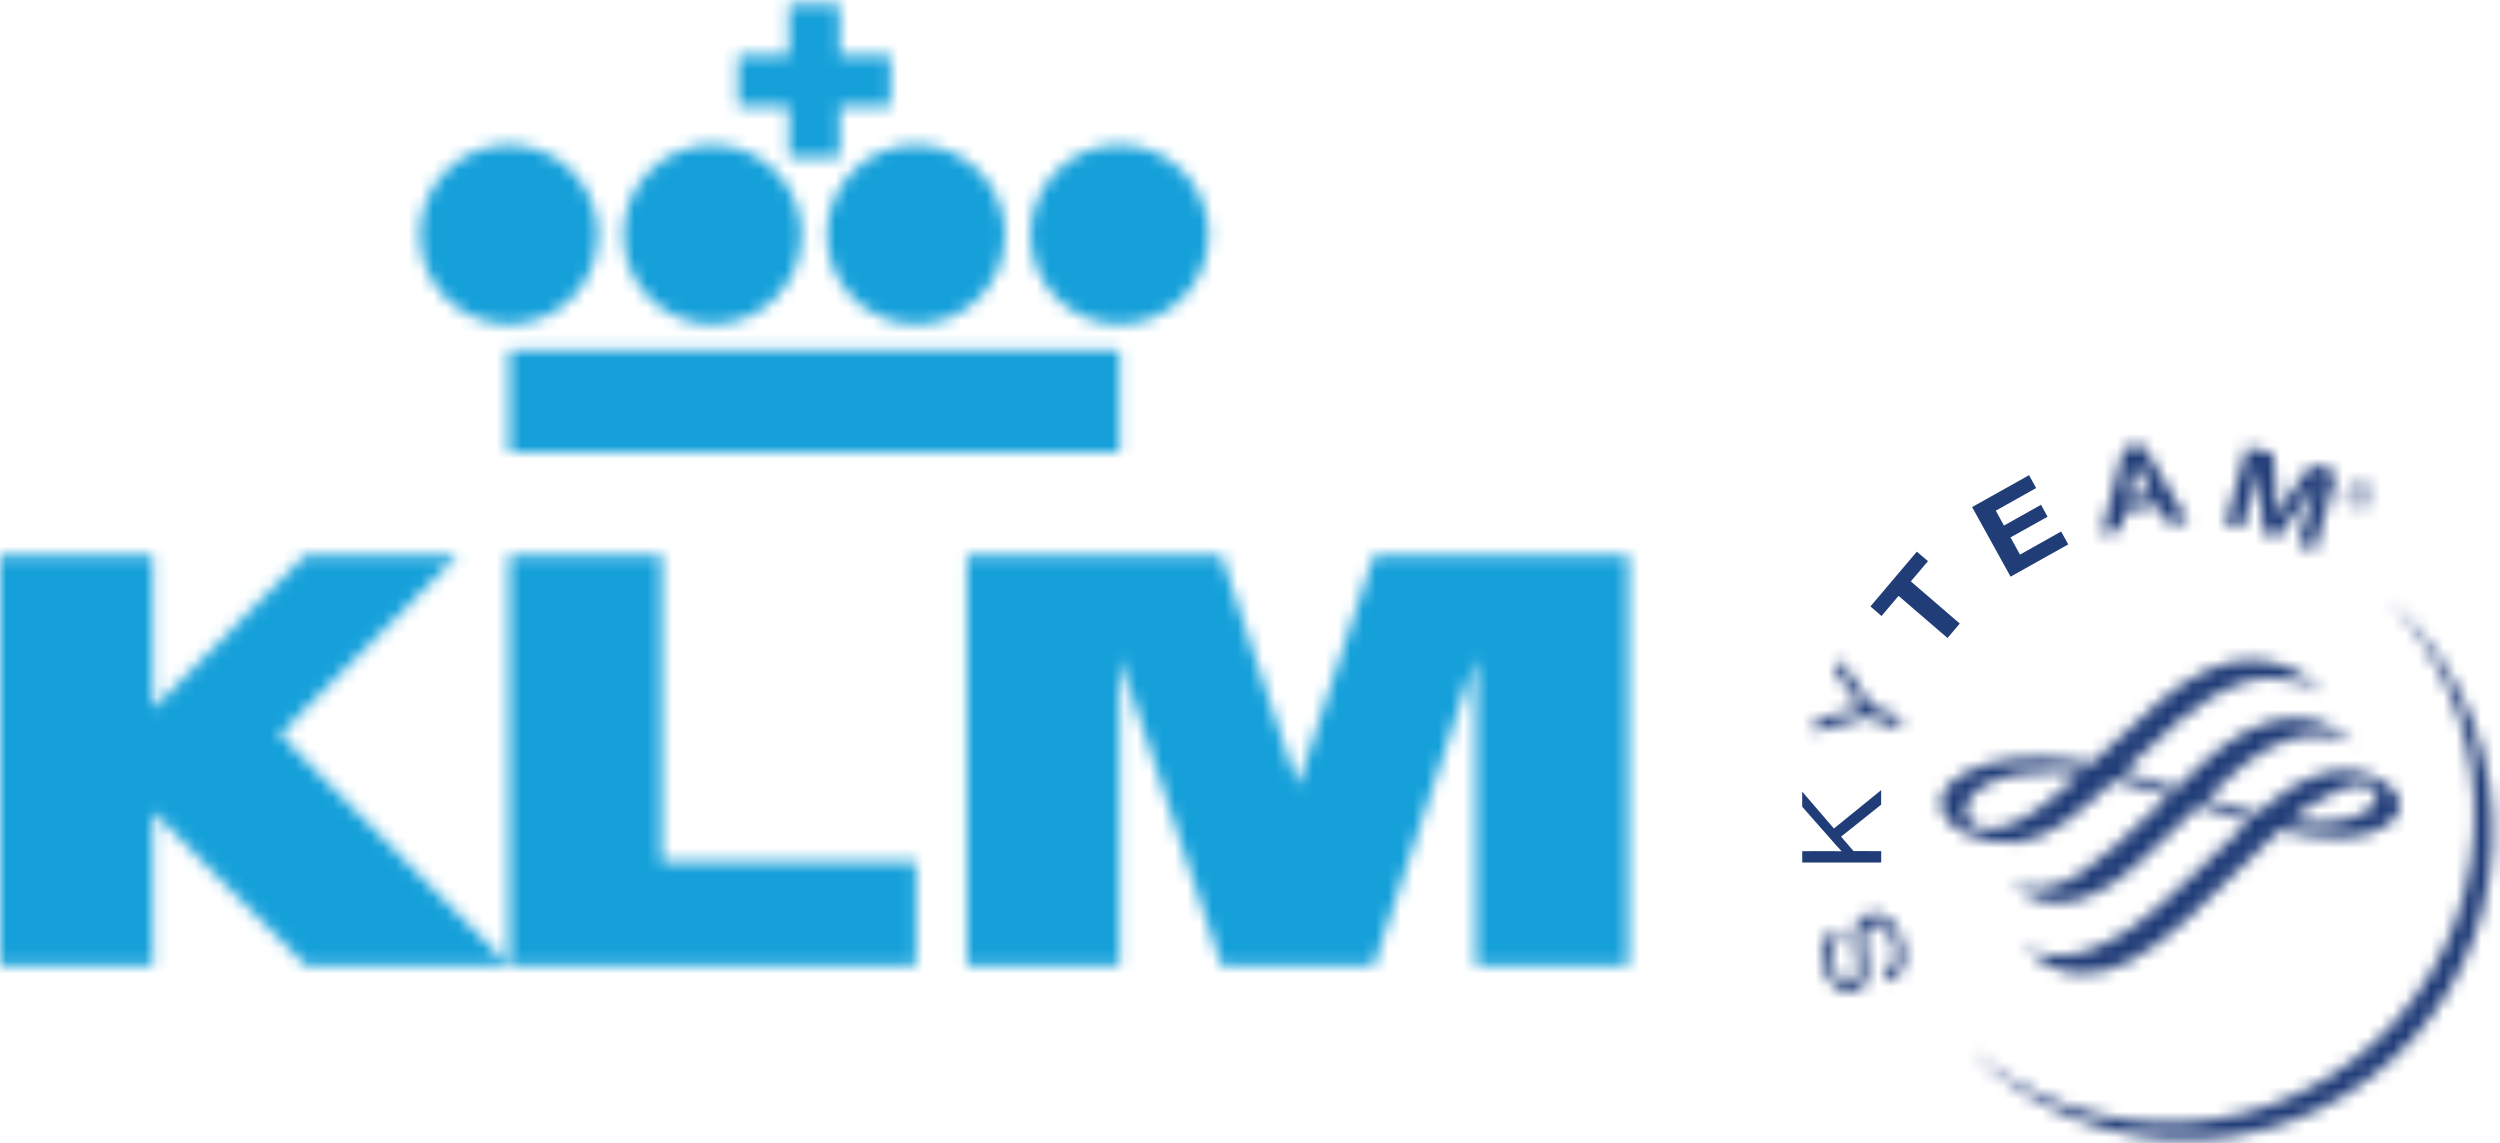 <?xml version="1.0" encoding="UTF-8"?>
<svg width="199px" height="91px" viewBox="0 0 199 91" version="1.1" xmlns="http://www.w3.org/2000/svg" xmlns:xlink="http://www.w3.org/1999/xlink">
    <!-- Generator: Sketch 47.1 (45422) - http://www.bohemiancoding.com/sketch -->
    <title>Page 1</title>
    <desc>Created with Sketch.</desc>
    <defs>
        <path d="M62.787,0.305 L66.837,0.305 L66.837,4.386 L70.889,4.386 L70.889,8.468 L66.837,8.468 L66.837,12.549 L62.787,12.549 L62.787,8.468 L58.737,8.468 L58.737,4.386 L62.787,4.386 L62.787,0.305 Z M82.029,18.672 C82.029,22.618 85.201,25.814 89.118,25.814 C93.031,25.814 96.206,22.618 96.206,18.672 C96.206,14.727 93.032,11.528 89.118,11.528 C85.201,11.528 82.029,14.727 82.029,18.672 Z M65.825,18.672 C65.825,14.727 69,11.528 72.915,11.528 C76.83,11.528 80.004,14.727 80.004,18.672 C80.004,22.618 76.83,25.814 72.915,25.814 C69,25.814 65.825,22.618 65.825,18.672 Z M49.623,18.672 C49.623,14.727 52.796,11.528 56.711,11.528 C60.626,11.528 63.8,14.727 63.8,18.672 C63.8,22.618 60.626,25.814 56.711,25.814 C52.796,25.814 49.623,22.618 49.623,18.672 Z M33.419,18.672 C33.419,22.618 36.593,25.814 40.507,25.814 C44.423,25.814 47.597,22.618 47.597,18.672 C47.597,14.727 44.423,11.528 40.507,11.528 C36.593,11.528 33.419,14.727 33.419,18.672 Z M40.507,36.018 L89.118,36.018 L89.118,27.855 L40.507,27.855 L40.507,36.018 Z M109.371,44.182 L103.295,62.549 L97.22,44.182 L76.966,44.182 L76.966,76.835 L89.118,76.835 L89.119,52.344 L97.22,76.835 L109.371,76.835 L117.472,52.344 L117.472,76.835 L129.625,76.835 L129.625,44.182 L109.371,44.182 Z M40.507,44.182 L52.661,44.182 L52.661,68.602 L72.915,68.602 L72.915,76.835 L40.508,76.835 L24.305,76.835 L12.153,64.589 L12.153,76.835 L0,76.835 L0,44.182 L12.153,44.182 L12.153,56.428 L24.305,44.182 L36.457,44.182 L22.279,58.468 L40.507,76.834 L40.507,44.182 Z M40.507,76.834 L40.507,76.835 L40.508,76.835 L40.507,76.834 Z" id="path-1"></path>
        <path d="M33.248,0.862 C37.146,4.984 39.651,10.486 39.949,16.614 C40.603,30.169 30.228,41.686 16.781,42.345 C10.461,42.656 4.586,40.507 0.068,36.739 L0.041,36.769 C4.719,41.351 11.194,44.044 18.225,43.701 C31.674,43.043 42.048,31.523 41.393,17.977 C41.064,11.127 37.978,5.066 33.268,0.842 L33.248,0.862 Z" id="path-3"></path>
        <path d="M4.593,0.807 C4.127,0.983 3.822,1.319 3.682,1.843 C3.542,2.309 3.57,2.781 3.744,3.874 L3.822,4.306 C4.005,5.419 3.913,5.849 3.416,6.029 C2.797,6.271 2.228,5.856 1.885,4.923 C1.509,3.906 1.695,3.253 2.479,2.833 L2.169,2.009 C0.995,2.51 0.648,3.634 1.218,5.177 C1.747,6.596 2.734,7.232 3.776,6.834 C4.236,6.662 4.526,6.342 4.646,5.895 C4.731,5.537 4.723,5.236 4.597,4.392 L4.533,3.973 L4.469,3.491 C4.294,2.352 4.429,1.849 4.97,1.648 C5.641,1.392 6.262,1.852 6.64,2.86 C7.104,4.094 6.853,4.95 5.935,5.324 L6.243,6.159 C7.564,5.64 7.951,4.371 7.315,2.67 C6.839,1.395 6.076,0.689 5.213,0.689 C5.011,0.689 4.804,0.728 4.593,0.807 Z" id="path-5"></path>
        <path d="M2.091,1.423 L3.706,3.727 C3.918,4.046 3.967,4.102 4.174,4.36 C3.937,4.406 3.849,4.422 3.715,4.461 L3.38,4.547 L0.666,5.246 L0.284,6.282 L4.651,5.058 L7.055,5.967 L7.371,5.115 L4.966,4.207 L2.456,0.434 L2.091,1.423 Z" id="path-7"></path>
        <path d="M2.054,0.646 L3.608,0.433 L7.193,6.568 L5.546,6.648 L4.76,5.255 L2.216,5.614 L1.829,7.162 L0.257,7.534 L2.054,0.646 Z M2.715,3.36 L2.43,4.564 L4.265,4.306 L3.665,3.231 C3.331,2.645 3.203,2.38 3.014,1.926 C2.952,2.377 2.884,2.712 2.715,3.36 Z" id="path-9"></path>
        <path d="M0.129,6.763 L1.515,7.012 L2.082,4.982 C2.351,3.99 2.446,3.634 2.647,2.806 L2.822,2.039 C2.812,2.387 2.806,2.639 2.81,2.81 C2.814,3.017 2.827,3.319 2.845,3.718 C2.857,4.023 2.864,4.24 2.886,4.396 L3.183,7.431 L4.318,7.758 L6.158,5.278 C6.269,5.123 6.409,4.932 6.556,4.705 C6.908,4.194 7.062,3.978 7.444,3.341 L7.287,3.789 C7.195,4.062 7.112,4.323 7.028,4.575 C6.955,4.802 6.854,5.11 6.742,5.502 C6.624,5.889 6.536,6.193 6.479,6.408 L5.933,8.283 L7.244,8.814 L9.006,2.674 L7.019,1.946 L5.313,4.3 C5.165,4.518 5.002,4.756 4.811,5.04 C4.529,5.463 4.439,5.613 4.195,6.078 C4.24,5.261 4.24,4.685 4.177,3.997 L3.943,1.057 L1.835,0.602 L0.129,6.763 Z" id="path-11"></path>
        <path d="M17.972,3.756 C20.44,1.676 22.938,0.544 25.029,0.544 C25.081,0.544 25.134,0.544 25.186,0.546 C27.603,0.622 28.992,1.22 30.902,3.034 C30.902,3.034 30.857,3.096 30.83,3.098 C29.902,2.393 28.588,2.017 26.921,1.986 C25.406,1.965 23.214,2.305 19.68,5.168 C18.708,5.96 17.461,7.143 16.139,8.391 C16.139,8.391 15.059,9.414 15.017,9.412 L16.928,10.042 L17.367,10.191 C17.367,10.191 19.185,10.786 19.185,10.793 C20.578,9.441 21.911,8.157 22.93,7.394 C25.426,5.526 27.444,5.173 28.697,5.198 C29.968,5.226 31.501,5.467 33.252,7.037 C33.252,7.037 33.207,7.101 33.175,7.107 C32.515,6.612 30.892,6.499 29.959,6.54 C28.675,6.595 26.474,7.275 24.455,9.008 C23.621,9.722 22.694,10.566 21.608,11.541 L25.205,12.646 C25.205,12.646 25.69,12.778 25.676,12.784 L26.998,11.656 C28.987,10.081 30.933,9.3 32.782,9.34 C34.298,9.372 35.392,10.014 35.788,10.289 C36.27,10.618 37.079,11.176 37.033,12.173 C36.98,13.532 34.852,14.676 32.39,14.672 C30.693,14.671 29.173,14.482 27.469,14.061 L24.81,16.659 C23.384,18.088 21.769,19.705 20.14,21.144 C16.574,24.305 14.302,25.479 11.764,25.505 C9.524,25.518 8.241,24.391 7.201,23.455 C7.201,23.455 7.259,23.401 7.302,23.413 C8.268,24.007 9.442,24.093 10.255,24.055 C11.824,23.982 13.622,23.245 15.728,21.802 C17.008,20.93 18.204,19.866 20.401,17.802 L22.546,15.741 C22.546,15.741 25.007,13.393 25.048,13.394 C25.048,13.394 25.007,13.383 24.975,13.378 C24.975,13.378 21.046,12.132 21.046,12.124 L19.045,14.038 L16.195,16.736 C14.087,18.647 12.041,19.713 10.286,19.828 C8.444,19.95 7.387,19.396 6.278,18.432 C6.278,18.432 6.323,18.378 6.352,18.373 C6.667,18.577 7.638,18.889 9.016,18.613 C10.975,18.214 12.349,17.043 14.251,15.428 L14.359,15.336 C15.728,14.176 17.208,12.732 18.645,11.364 L17.565,11.022 C16.39,10.646 15.299,10.329 14.335,10.09 C13.067,11.264 11.445,12.726 10.099,13.632 C7.665,15.273 5.382,15.517 2.683,14.44 C2.167,14.233 0.488,13.447 0.489,11.947 C0.486,11.377 0.745,10.835 1.24,10.341 C2.547,9.055 5.371,8.264 8.433,8.33 C9.803,8.36 11.137,8.505 12.479,8.781 L14.166,7.219 C15.653,5.84 17.197,4.413 17.972,3.756 Z M4.115,13.942 C4.215,13.951 4.315,13.956 4.416,13.956 C6.615,13.956 9.049,11.823 10.531,10.524 L10.933,10.172 C10.933,10.172 11.607,9.572 11.661,9.568 C10.439,9.403 9.637,9.411 8.918,9.434 C2.606,9.616 2.472,12.385 2.469,12.501 C2.453,13.374 2.995,13.843 4.115,13.942 Z M28.291,13.316 C29.056,13.419 29.796,13.47 30.485,13.47 C31.527,13.47 32.449,13.352 33.147,13.117 C34.47,12.669 35.15,12.091 35.166,11.379 C35.179,10.693 34.521,10.509 33.966,10.482 C33.031,10.426 31.504,11.051 29.667,12.245 C29.286,12.487 28.834,12.847 28.291,13.316 Z" id="path-13"></path>
        <path d="M0.865,1.016 C1.022,0.598 1.411,0.341 1.83,0.341 C1.954,0.341 2.08,0.363 2.203,0.41 C2.746,0.617 3.013,1.21 2.811,1.751 C2.609,2.292 2.017,2.561 1.475,2.356 C0.931,2.151 0.664,1.558 0.865,1.016 Z M1.452,2.173 C1.575,2.233 1.707,2.263 1.837,2.263 C2.16,2.263 2.475,2.087 2.629,1.774 C2.844,1.335 2.65,0.807 2.225,0.596 C1.797,0.383 1.263,0.554 1.046,0.992 C0.831,1.433 1.025,1.962 1.452,2.173 Z M1.243,1.716 L1.744,0.695 L2.186,0.914 C2.37,1.004 2.524,1.145 2.415,1.364 C2.318,1.563 2.14,1.57 1.956,1.484 L2.033,2.108 L1.863,2.024 L1.79,1.401 L1.617,1.315 L1.385,1.788 L1.243,1.716 Z M1.858,1.258 C1.941,1.298 2.058,1.368 2.151,1.368 C2.201,1.368 2.244,1.347 2.271,1.291 C2.324,1.186 2.194,1.097 2.088,1.043 L1.816,0.91 L1.687,1.173 L1.858,1.258 Z" id="path-15"></path>
    </defs>
    <g id="Page-1" stroke="none" stroke-width="1" fill="none" fill-rule="evenodd">
        <g>
            <g id="Group-3">
                <mask id="mask-2" fill="white">
                    <use xlink:href="#path-1"></use>
                </mask>
                <g id="Clip-2"></g>
                <polygon id="Fill-1" fill="#15A0DA" mask="url(#mask-2)" points="-5 81.835 134.625 81.835 134.625 -4.695 -5 -4.695"></polygon>
            </g>
            <g id="Group-6" transform="translate(157, 47)">
                <mask id="mask-4" fill="white">
                    <use xlink:href="#path-3"></use>
                </mask>
                <g id="Clip-5"></g>
                <polygon id="Fill-4" fill="#213D78" mask="url(#mask-4)" points="-4.958 48.729 46.423 48.729 46.423 -4.159 -4.958 -4.159"></polygon>
            </g>
            <g id="Group-9" transform="translate(144, 72)">
                <mask id="mask-6" fill="white">
                    <use xlink:href="#path-5"></use>
                </mask>
                <g id="Clip-8"></g>
                <polygon id="Fill-7" fill="#213D78" mask="url(#mask-6)" points="-4.05 11.95 12.614 11.95 12.614 -4.312 -4.05 -4.312"></polygon>
            </g>
            <polygon id="Fill-10" fill="#213D78" points="145.979 65.949 143.454 63.013 143.456 64.218 146.175 67.303 146.386 67.531 146.591 67.76 146.27 67.759 145.929 67.75 143.457 67.754 143.46 68.66 149.743 68.66 149.746 67.748 147.543 67.747 146.551 66.597 149.74 64.051 149.742 62.893"></polygon>
            <g id="Group-13" transform="translate(144, 52)">
                <mask id="mask-8" fill="white">
                    <use xlink:href="#path-7"></use>
                </mask>
                <g id="Clip-12"></g>
                <polygon id="Fill-11" fill="#213D78" mask="url(#mask-8)" points="-4.716 11.282 12.372 11.282 12.372 -4.565 -4.716 -4.565"></polygon>
            </g>
            <polygon id="Fill-14" fill="#213D78" points="148.886 48.271 149.766 49.035 151.125 47.433 155.022 50.785 155.998 49.636 152.102 46.279 153.466 44.667 152.581 43.911"></polygon>
            <polygon id="Fill-15" fill="#213D78" points="156.98 40.363 160.042 45.903 164.634 43.331 164.065 42.307 160.792 44.146 160.037 42.778 162.987 41.13 162.466 40.181 159.515 41.834 158.867 40.65 162.076 38.849 161.513 37.824"></polygon>
            <g id="Group-18" transform="translate(167, 35)">
                <mask id="mask-10" fill="white">
                    <use xlink:href="#path-9"></use>
                </mask>
                <g id="Clip-17"></g>
                <polygon id="Fill-16" fill="#213D78" mask="url(#mask-10)" points="-4.743 12.535 12.193 12.535 12.193 -4.566 -4.743 -4.566"></polygon>
            </g>
            <g id="Group-21" transform="translate(177, 35)">
                <mask id="mask-12" fill="white">
                    <use xlink:href="#path-11"></use>
                </mask>
                <g id="Clip-20"></g>
                <polygon id="Fill-19" fill="#213D78" mask="url(#mask-12)" points="-4.871 13.815 14.006 13.815 14.006 -4.398 -4.871 -4.398"></polygon>
            </g>
            <g id="Group-24" transform="translate(154, 52)">
                <mask id="mask-14" fill="white">
                    <use xlink:href="#path-13"></use>
                </mask>
                <g id="Clip-23"></g>
                <polygon id="Fill-22" fill="#213D78" mask="url(#mask-14)" points="-4.511 30.505 42.036 30.505 42.036 -4.456 -4.511 -4.456"></polygon>
            </g>
            <g id="Group-27" transform="translate(186, 38)">
                <mask id="mask-16" fill="white">
                    <use xlink:href="#path-15"></use>
                </mask>
                <g id="Clip-26"></g>
                <polygon id="Fill-25" fill="#213D78" mask="url(#mask-16)" points="-4.202 7.424 7.878 7.424 7.878 -4.659 -4.202 -4.659"></polygon>
            </g>
        </g>
    </g>
</svg>